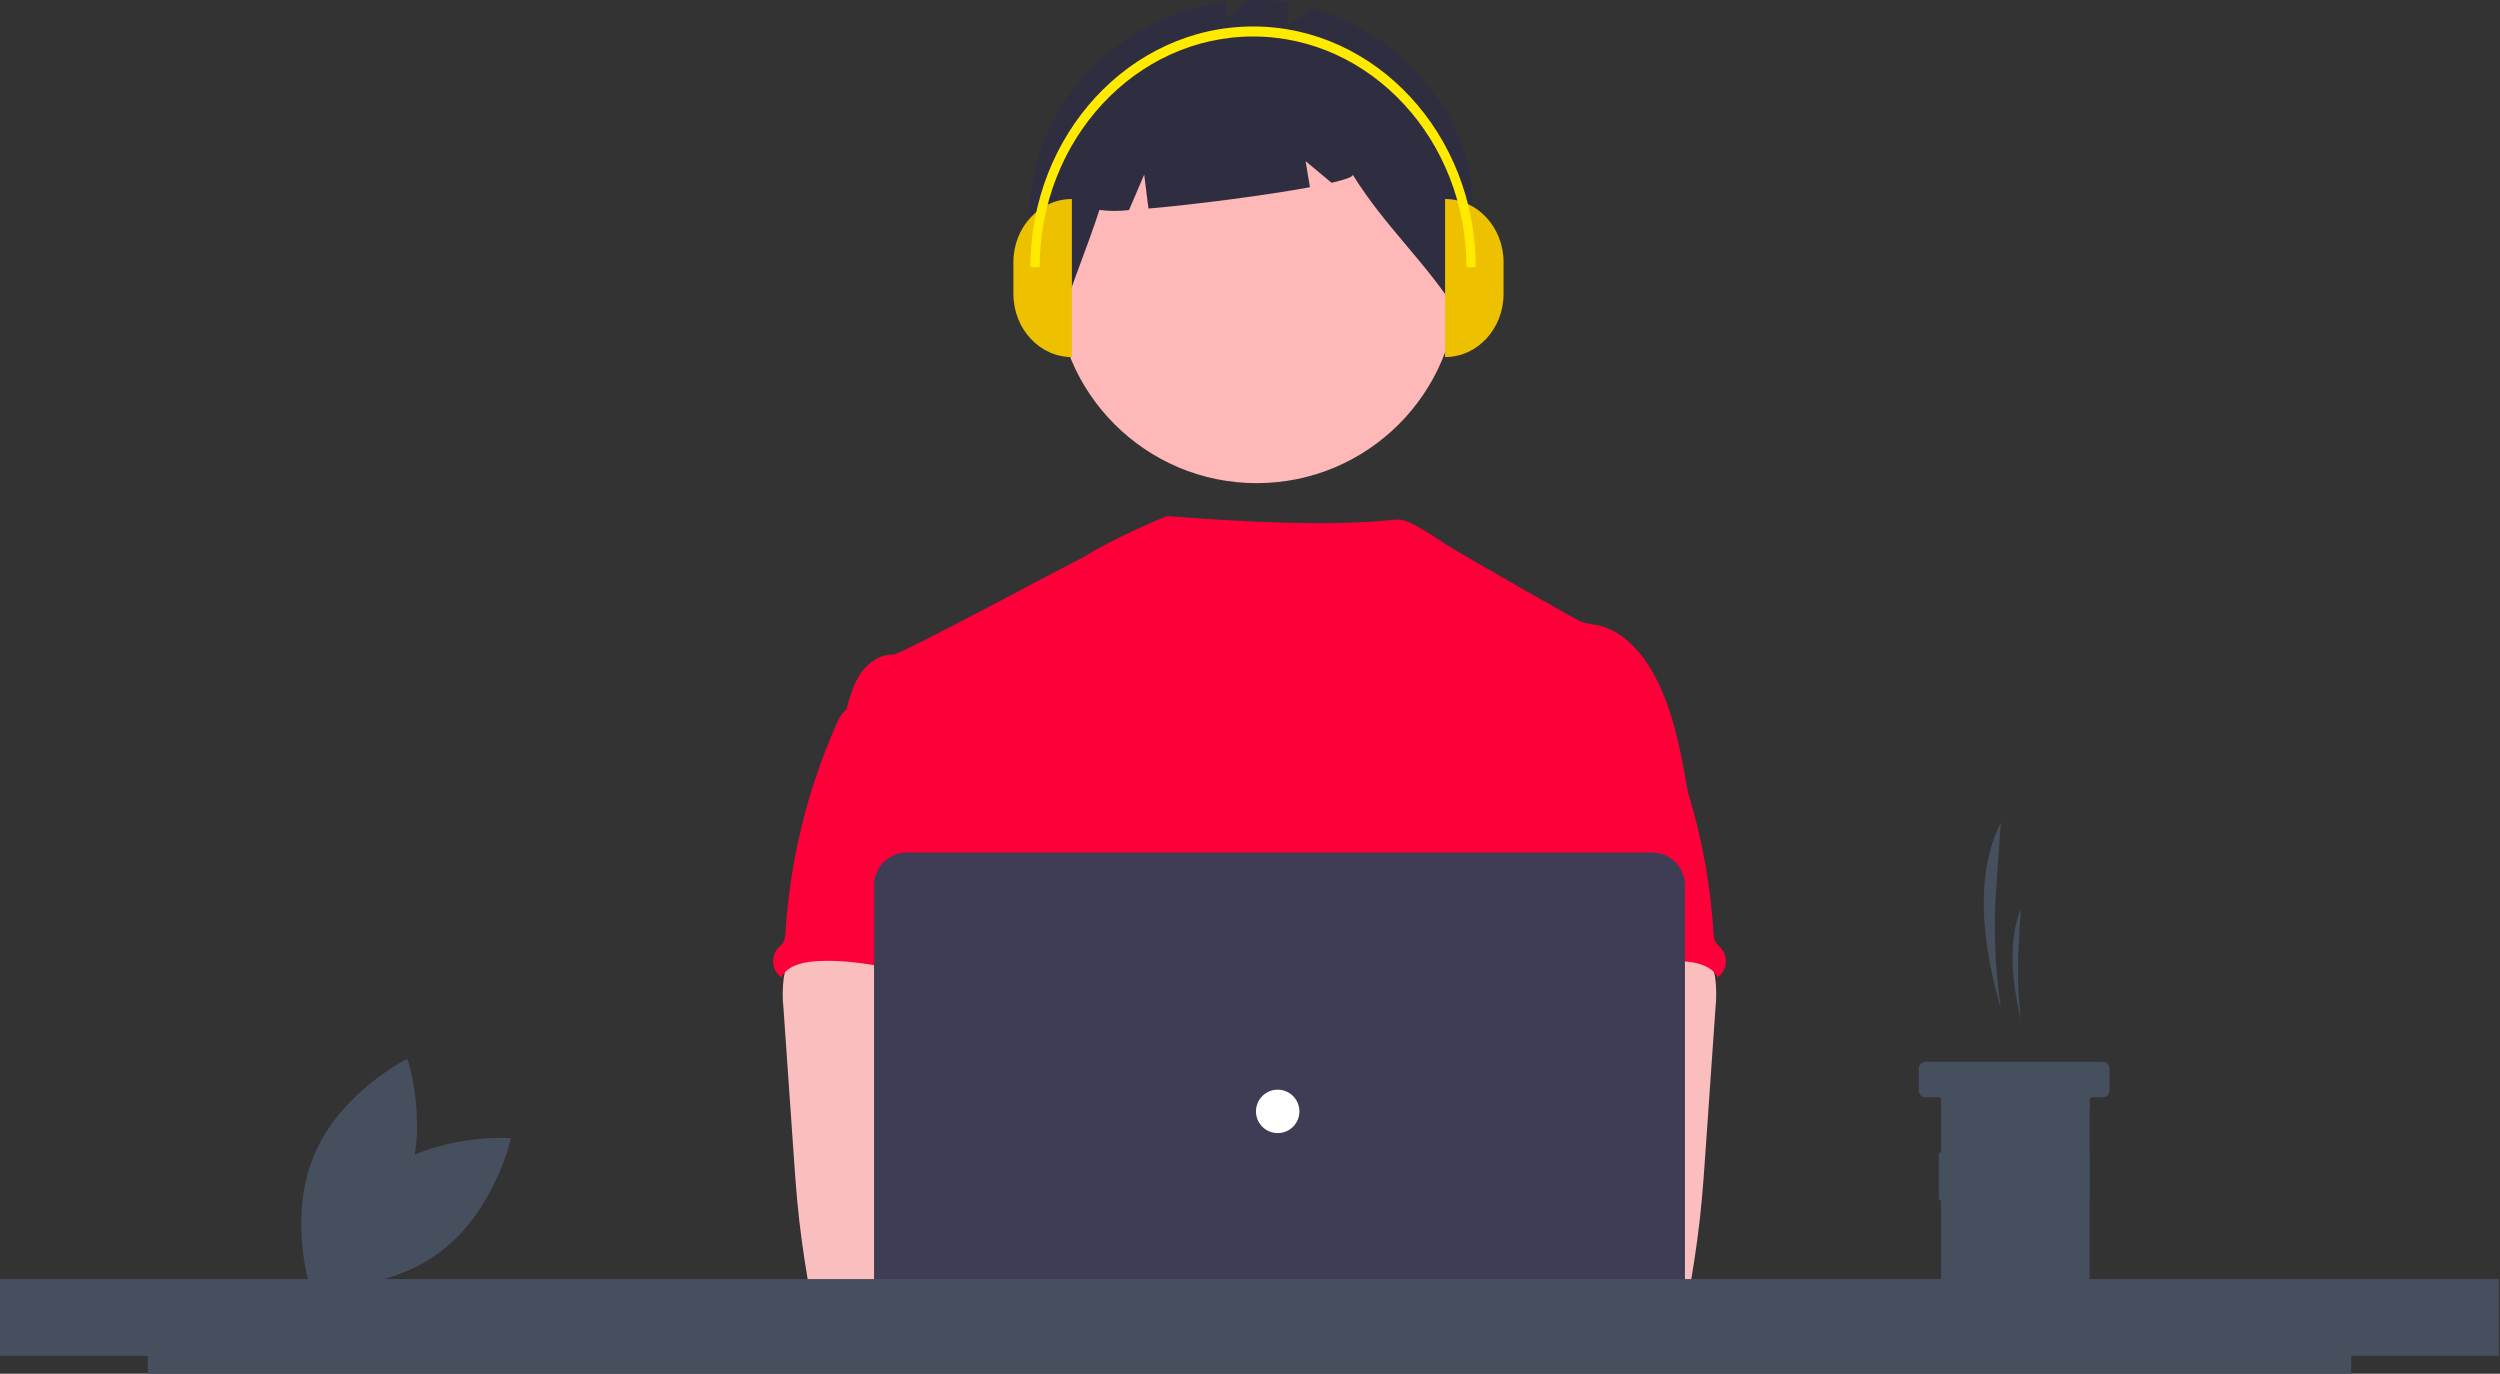 <svg width="879" height="483" viewBox="0 0 879 483" fill="none" xmlns="http://www.w3.org/2000/svg">
<rect x="0" y="0" width="879" height="483" fill="#333333" stroke="none"/>
<g clip-path="url(#clip0)">
<path d="M134.032 412.703C114.521 427.248 108.991 452.838 108.991 452.838C108.991 452.838 135.095 454.847 154.606 440.303C174.117 425.759 179.646 400.168 179.646 400.168C179.646 400.168 153.542 398.159 134.032 412.703Z" fill="#464F5E"/>
<path d="M142.159 419.532C132.782 441.988 109.297 453.56 109.297 453.56C109.297 453.56 101.016 428.724 110.393 406.267C119.77 383.811 143.255 372.239 143.255 372.239C143.255 372.239 151.536 397.076 142.159 419.532Z" fill="#464F5E"/>
<path d="M703.502 354.614C701.429 340.65 700.882 326.501 701.869 312.419L703.502 289.112C694.502 307.02 696.536 330.59 703.502 354.614V354.614Z" fill="#464F5E"/>
<path d="M710.52 358.513C709.522 350.18 709.26 341.776 709.735 333.397L710.52 319.523C706.19 330.183 707.169 344.213 710.52 358.513Z" fill="#464F5E"/>
<path d="M741.716 375.67V383.468C741.713 384.088 741.465 384.681 741.027 385.119C740.589 385.557 739.996 385.804 739.376 385.808H735.477C735.375 385.807 735.273 385.827 735.179 385.866C735.084 385.905 734.998 385.963 734.925 386.035C734.853 386.108 734.795 386.194 734.756 386.289C734.717 386.383 734.697 386.485 734.698 386.587V450.53C734.694 451.15 734.447 451.743 734.009 452.181C733.571 452.619 732.978 452.866 732.358 452.87H684.791C684.171 452.869 683.576 452.623 683.137 452.184C682.699 451.745 682.452 451.151 682.452 450.53V386.587C682.451 386.381 682.369 386.183 682.223 386.037C682.076 385.891 681.878 385.808 681.672 385.808H676.993C676.373 385.807 675.778 385.56 675.34 385.122C674.901 384.683 674.654 384.088 674.654 383.468V375.67C674.653 375.363 674.714 375.059 674.831 374.775C674.948 374.491 675.121 374.232 675.338 374.015C675.555 373.798 675.813 373.626 676.097 373.508C676.381 373.391 676.686 373.33 676.993 373.331H739.376C739.996 373.333 740.59 373.58 741.029 374.018C741.467 374.456 741.714 375.05 741.716 375.67V375.67Z" fill="#464F5E"/>
<path d="M734.768 387.445H682.522V389.784H734.768V387.445Z" fill="#464F5E"/>
<path d="M734.698 421.869C717.215 429.104 699.542 429.183 681.672 421.869V405.388C698.875 399.61 717.495 399.61 734.698 405.388V421.869Z" fill="#464F5E"/>
<path d="M441.853 169.877C480.88 169.877 512.519 138.238 512.519 99.211C512.519 60.183 480.88 28.545 441.853 28.545C402.825 28.545 371.187 60.183 371.187 99.211C371.187 138.238 402.825 169.877 441.853 169.877Z" fill="#FEB8B8"/>
<path d="M507.855 38.246C497.29 21.09 480.752 8.448 461.425 2.754L452.75 9.085V0.865C448.108 0.154 443.41 -0.119 438.718 0.047L431.233 6.82V0.61C420.151 1.987 409.475 5.645 399.878 11.354C390.28 17.063 381.969 24.698 375.47 33.779C359.216 57.211 356.472 89.811 372.459 113.431C376.847 99.944 382.174 87.289 386.563 73.803C390.013 74.273 393.508 74.29 396.962 73.853L402.301 61.395L403.793 73.326C420.343 71.885 444.889 68.719 460.578 65.818L459.052 56.665L468.18 64.271C472.986 63.165 475.84 62.161 475.605 61.394C487.273 80.205 501.553 92.219 513.22 111.03C517.652 84.506 522.752 62.451 507.855 38.246Z" fill="#2F2E41"/>
<path d="M593.835 280.93C591.405 266.311 588.898 251.411 582.104 238.241C577.639 229.615 570.55 221.395 560.994 219.689C559.112 219.521 557.262 219.093 555.498 218.417C552.698 217.068 515.073 195.589 509.092 191.848C503.958 188.637 495.852 182.69 491.765 182.69C487.654 182.6 471.888 186.269 410.352 181.459C410.352 181.459 393.447 188.122 380.366 196.202C380.168 196.071 316.497 230.262 314.105 230.172C309.575 229.982 305.364 232.882 302.767 236.535C300.171 240.187 298.953 244.709 297.678 249.08C311.585 280.05 324.309 311.06 338.217 342.03C338.868 343.196 339.214 344.509 339.223 345.844C338.943 347.231 338.351 348.535 337.492 349.659C330.672 360.615 330.889 374.395 331.634 387.272C332.38 400.149 333.302 413.75 327.547 425.292C325.982 428.461 323.946 431.361 322.457 434.53C318.971 441.707 317.711 464.661 319.747 472.372L574.868 479.68C569.383 464.602 593.835 280.93 593.835 280.93Z" fill="#FD003A"/>
<path d="M275.625 343.403C275.116 347.085 275.065 350.817 275.473 354.512L279.129 407.024C279.473 411.974 279.81 416.911 280.275 421.848C281.152 431.429 282.463 440.934 284.09 450.426C284.126 451.773 284.696 453.051 285.674 453.979C286.652 454.907 287.958 455.409 289.306 455.375C305.402 458.781 322.032 458.645 338.459 457.717C363.526 456.318 427.657 453.671 431.575 448.581C435.493 443.491 433.21 435.259 428.101 431.143C422.992 427.028 338.362 416.994 338.362 416.994C339.189 410.441 341.684 404.27 344.05 398.048C348.301 387.013 352.271 375.616 352.347 363.795C352.423 351.974 347.97 339.545 338.286 332.773C330.321 327.213 320.065 326.182 310.358 326.411C303.296 326.614 291.093 324.922 284.643 327.683C279.538 329.931 276.579 338.405 275.625 343.403Z" fill="#FBBEBE"/>
<path d="M296.942 250.023C295.703 251.321 294.742 252.858 294.118 254.541C283.833 277.72 277.758 302.546 276.177 327.856C276.205 329.09 275.921 330.312 275.35 331.406C274.788 332.135 274.162 332.812 273.48 333.429C272.885 334.134 272.435 334.95 272.155 335.829C271.876 336.708 271.772 337.633 271.85 338.552C271.928 339.472 272.186 340.366 272.61 341.186C273.034 342.005 273.615 342.733 274.32 343.328C274.435 343.425 274.554 343.519 274.676 343.609C276.775 339.658 281.801 338.367 286.268 338.023C307.657 336.331 328.55 346.282 350.002 345.531C348.489 340.301 346.312 335.275 345.078 329.983C339.619 306.481 353.234 280.894 344.887 258.257C343.219 253.727 340.433 249.274 336.044 247.289C334.226 246.556 332.324 246.052 330.382 245.79C324.961 244.811 314.17 240.624 308.929 242.304C306.995 242.928 306.232 244.747 304.628 245.846C302.192 247.402 298.961 247.974 296.942 250.023Z" fill="#FD003A"/>
<path d="M593.988 327.683C587.537 324.922 575.335 326.614 568.272 326.411C558.565 326.182 548.31 327.213 540.344 332.773C530.661 339.545 526.207 351.974 526.283 363.795C526.36 375.616 530.33 387.013 534.58 398.048C536.946 404.27 539.441 410.441 540.268 416.994C540.268 416.994 455.638 427.028 450.529 431.143C445.42 435.259 443.137 443.491 447.055 448.581C450.973 453.671 573.228 458.781 589.324 455.375C590.672 455.409 591.978 454.907 592.956 453.979C593.934 453.051 594.504 451.773 594.541 450.426C596.167 440.934 597.478 431.429 598.355 421.848C598.82 416.911 599.158 411.974 599.501 407.024L603.157 354.512C603.565 350.817 603.514 347.086 603.005 343.403C602.051 338.405 599.092 329.931 593.988 327.683Z" fill="#FBBEBE"/>
<path d="M574.002 245.846C572.399 244.747 571.636 242.928 569.701 242.304C564.46 240.624 553.669 244.811 548.248 245.79C546.306 246.052 544.404 246.556 542.587 247.289C538.197 249.274 535.411 253.727 533.744 258.257C525.397 280.894 539.012 306.481 533.553 329.983C532.319 335.275 530.142 340.301 528.628 345.531C550.081 346.282 570.974 336.331 592.362 338.023C596.829 338.367 601.855 339.658 603.954 343.609C604.076 343.519 604.195 343.425 604.311 343.328C605.016 342.733 605.597 342.005 606.021 341.186C606.444 340.366 606.703 339.472 606.781 338.552C606.859 337.633 606.755 336.708 606.475 335.829C606.195 334.95 605.745 334.135 605.151 333.429C604.468 332.812 603.842 332.135 603.28 331.406C602.71 330.312 602.425 329.09 602.453 327.856C600.873 302.546 594.798 277.72 584.513 254.541C583.889 252.858 582.928 251.321 581.688 250.023C579.669 247.974 576.438 247.402 574.002 245.846Z" fill="#FD003A"/>
<path d="M420.924 457.883C431.457 457.883 439.996 449.344 439.996 438.81C439.996 428.277 431.457 419.738 420.924 419.738C410.39 419.738 401.851 428.277 401.851 438.81C401.851 449.344 410.39 457.883 420.924 457.883Z" fill="#FBBEBE"/>
<path d="M463.156 457.883C473.69 457.883 482.229 449.344 482.229 438.81C482.229 428.277 473.69 419.738 463.156 419.738C452.623 419.738 444.083 428.277 444.083 438.81C444.083 449.344 452.623 457.883 463.156 457.883Z" fill="#FBBEBE"/>
<path d="M580.887 481.788H318.857C315.797 481.785 312.865 480.568 310.701 478.405C308.538 476.242 307.321 473.309 307.317 470.25V311.283C307.321 308.224 308.538 305.291 310.701 303.128C312.865 300.965 315.797 299.748 318.857 299.744H580.887C583.947 299.748 586.88 300.965 589.043 303.128C591.206 305.291 592.423 308.224 592.427 311.283V470.25C592.423 473.309 591.206 476.242 589.043 478.405C586.88 480.568 583.947 481.785 580.887 481.788Z" fill="#3F3D56"/>
<path d="M449.236 398.401C453.453 398.401 456.871 394.983 456.871 390.766C456.871 386.55 453.453 383.132 449.236 383.132C445.02 383.132 441.602 386.55 441.602 390.766C441.602 394.983 445.02 398.401 449.236 398.401Z" fill="white"/>
<path d="M878.63 449.724H0V476.724H51.97V483H826.68V476.724H878.63V449.724Z" fill="#464F5E"/>
<path d="M376.871 125.549C365.516 125.549 356.311 115.597 356.311 103.32V92.205C356.311 79.928 365.516 69.976 376.871 69.976V125.549H376.871Z" fill="#EDC100"/>
<path d="M508.094 69.976C519.449 69.976 528.654 79.928 528.654 92.205V103.32C528.654 115.597 519.449 125.549 508.094 125.549V69.976Z" fill="#EDC100"/>
<path d="M518.868 93.952H515.606C515.606 49.222 481.949 12.831 440.58 12.831C399.21 12.831 365.554 49.222 365.554 93.952H362.292C362.292 47.277 397.412 9.304 440.58 9.304C483.748 9.304 518.868 47.277 518.868 93.952Z" fill="#FFEA00"/>
</g>
<defs>
<clipPath id="clip0">
<rect width="878.63" height="483" fill="white"/>
</clipPath>
</defs>
</svg>
